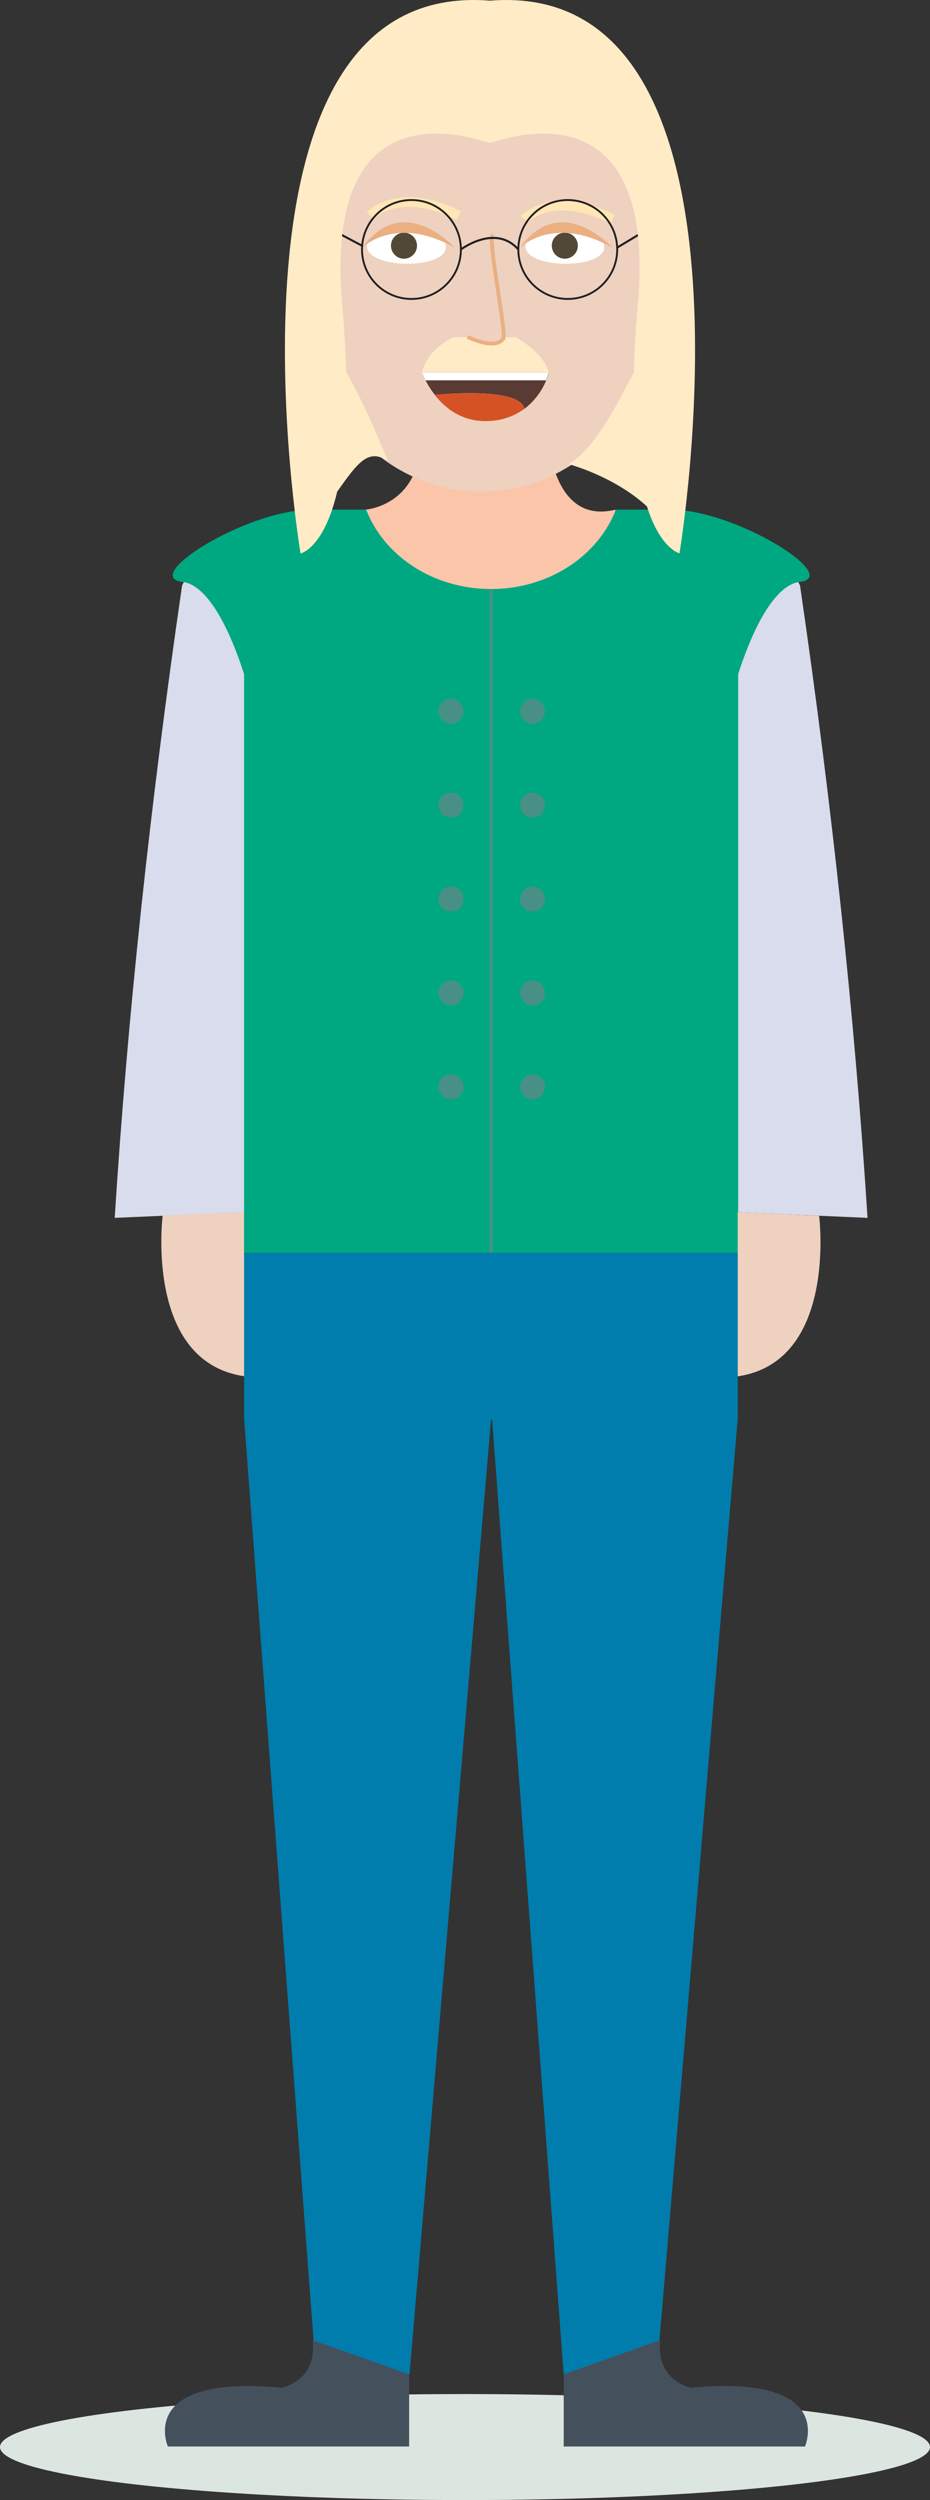 <svg xmlns="http://www.w3.org/2000/svg" viewBox="0 0 277.84 746.63"><rect x="0" y="0" width="277.84" height="746.63" fill="#333333" stroke="none"/><defs><style>.cls-1{fill:#dce6e0;}.cls-2{fill:#fbc5aa;}.cls-3{fill:#d8dcec;}.cls-4,.cls-5{fill:#00a881;}.cls-5{stroke:#489086;stroke-width:0.95px;}.cls-14,.cls-15,.cls-18,.cls-19,.cls-5{stroke-miterlimit:10;}.cls-6{fill:#007dac;}.cls-14,.cls-15,.cls-7{fill:#eed1bf;}.cls-8{fill:#44515c;}.cls-9{fill:#489086;}.cls-10{fill:#fff;}.cls-11{fill:#514835;}.cls-12{fill:#ebaf82;}.cls-13{fill:#ffebc6;}.cls-14{stroke:#ebaf82;stroke-width:1.15px;}.cls-15{stroke:#ffe6b4;stroke-width:2.89px;}.cls-16{fill:#5a3b34;}.cls-17{fill:#d55225;}.cls-18,.cls-19{fill:none;stroke:#231f20;}.cls-18{stroke-width:0.62px;}.cls-19{stroke-width:0.56px;}</style></defs><g id="Layer_2" data-name="Layer 2"><g id="Avatar"><ellipse class="cls-1" cx="138.92" cy="730.8" rx="138.92" ry="15.83"/><path class="cls-2" d="M109.27,152.2s15.63-1.16,16.35-19.95H164s1.58,24.54,19.88,19.95l-1.66,14.11L144.83,181.2l-32.47-8.71-7.92-15.77Z"/><path class="cls-3" d="M259.18,363.71l-48.77-2.13v-157s11.28-65,28.6-29.73Q253.41,273.59,259.18,363.71Z"/><path class="cls-3" d="M34.27,363.71,83,361.58v-157s-11.28-65-28.6-29.73Q40,273.59,34.27,363.71Z"/><path class="cls-4" d="M200.25,152.2H184c-5.33,13.8-20,23.71-37.3,23.71s-32-9.91-37.31-23.71H93.2c-19.65,0-51.49,20.14-38.64,21.59,5.42.61,12.12,8.27,18.36,27.52V374.16H220.53V201.31c6.24-19.25,12.94-26.91,18.36-27.52C251.74,172.34,219.9,152.2,200.25,152.2Z"/><line class="cls-5" x1="146.73" y1="374.16" x2="146.73" y2="175.91"/><rect class="cls-6" x="72.92" y="374.16" width="147.48" height="49.8"/><polygon class="cls-6" points="146.73 423.61 122.34 709.09 94.45 709.09 72.92 423.61 146.73 423.61"/><polygon class="cls-6" points="220.4 423.61 196.14 709.09 168.41 709.09 146.99 423.61 220.4 423.61"/><path class="cls-7" d="M48.6,363S43.07,406.6,72.92,411V362Z"/><path class="cls-7" d="M244.72,363.1s5.53,43.56-24.32,47.94V362Z"/><path class="cls-8" d="M168.41,709.09v21.55h72.08s9.51-21.6-34-17.56c0,0-10.59-1.87-9.28-14.21"/><path class="cls-8" d="M122.23,709.09v21.55H50.15s-9.51-21.6,34-17.56c0,0,10.59-1.87,9.27-14.21"/><circle class="cls-9" cx="159.1" cy="212.41" r="3.72"/><circle class="cls-9" cx="134.74" cy="212.41" r="3.72"/><circle class="cls-9" cx="159.1" cy="240.45" r="3.72"/><circle class="cls-9" cx="134.74" cy="240.45" r="3.72"/><circle class="cls-9" cx="159.1" cy="268.49" r="3.72"/><circle class="cls-9" cx="134.74" cy="268.49" r="3.72"/><circle class="cls-9" cx="159.1" cy="296.53" r="3.72"/><circle class="cls-9" cx="134.74" cy="296.53" r="3.72"/><circle class="cls-9" cx="159.1" cy="324.58" r="3.72"/><circle class="cls-9" cx="134.74" cy="324.58" r="3.72"/><path class="cls-7" d="M96.51,65.72s-11.5-3.22-8.15,14,8.15,27.87,8.15,27.87Z"/><path class="cls-7" d="M139,18.11h9.66a44.43,44.43,0,0,1,44.43,44.43v35a49.26,49.26,0,0,1-49.26,49.26h0A49.26,49.26,0,0,1,94.59,97.52v-35A44.43,44.43,0,0,1,139,18.11Z"/><path class="cls-10" d="M133.2,73.79c.09-7.58-23.45-7.86-23.54-.29C109.57,80.34,133.11,80.63,133.2,73.79Z"/><path class="cls-10" d="M180.51,73.79c.09-7.58-23.45-7.86-23.54-.29C156.89,80.34,180.43,80.63,180.51,73.79Z"/><circle class="cls-11" cx="120.69" cy="73.37" r="3.89"/><circle class="cls-11" cx="168.74" cy="73.37" r="3.89"/><path class="cls-12" d="M108.19,74s10-10.05,27.7,0C135.89,74,120.5,56.93,108.19,74Z"/><path class="cls-12" d="M155.33,74s10-10.05,27.69,0C183,74,167.63,56.93,155.33,74Z"/><path class="cls-13" d="M135.53,100.71c-5.25,2.49-8.27,6.06-9.5,10.5H164c-1.32-4.07-4.77-7.52-9.9-10.5Z"/><path class="cls-14" d="M139.69,100.61s8,4.06,10.64.59c1.14-1.5-5-31.36-3-30.73"/><path class="cls-15" d="M110.64,64.37s8.33-9.12,26.4,0"/><path class="cls-15" d="M156.62,65.48s8.33-9.12,26.4,0"/><path class="cls-16" d="M164,111.21a20.55,20.55,0,0,1-7.35,10.9c-1.38-6.86-26.65-4.19-26.73-4.18a26.46,26.46,0,0,1-3.86-6.72Z"/><path class="cls-17" d="M156.62,122.11h0a19,19,0,0,1-10.44,3.61c-7.92.47-13.15-3.77-16.29-7.79C130,117.92,155.24,115.25,156.62,122.11Z"/><polygon class="cls-16" points="129.89 117.93 129.89 117.93 129.89 117.93 129.89 117.93"/><path class="cls-7" d="M192.23,67.12s10.72-3,7.6,13-7.6,26-7.6,26Z"/><polygon class="cls-10" points="126.03 111.21 127.11 113.59 163.16 113.59 163.97 111.21 126.03 111.21"/><path class="cls-18" d="M137.69,74.51s10.31-7.8,17.16,0"/><line class="cls-18" x1="97.4" y1="67.69" x2="108.15" y2="73.37"/><line class="cls-18" x1="195.14" y1="67.47" x2="184.39" y2="73.94"/><circle class="cls-19" cx="122.92" cy="74.51" r="14.77"/><circle class="cls-19" cx="169.62" cy="74.51" r="14.77"/><path class="cls-13" d="M203,165.24s-5.67-1.23-9.72-14c-9.94-9.12-23.4-12.62-23.4-12.62,8.47-5,15.46-20,19.46-27.39.16-6,.54-12.66,1.2-20,6.1-68.52-42.12-48.71-44.18-48.56h0c-2-.14-50.22-20-44.11,48.56.66,7.35,1,14,1.19,19.94,5.48,9.13,12.44,26.5,12.44,26.5-5.79-3.78-8.86.23-15.15,9.18-4,17-10.94,18.45-10.94,18.45S61-6.67,146.36.2C231.73-6.67,203,165.24,203,165.24Z"/></g></g></svg>
